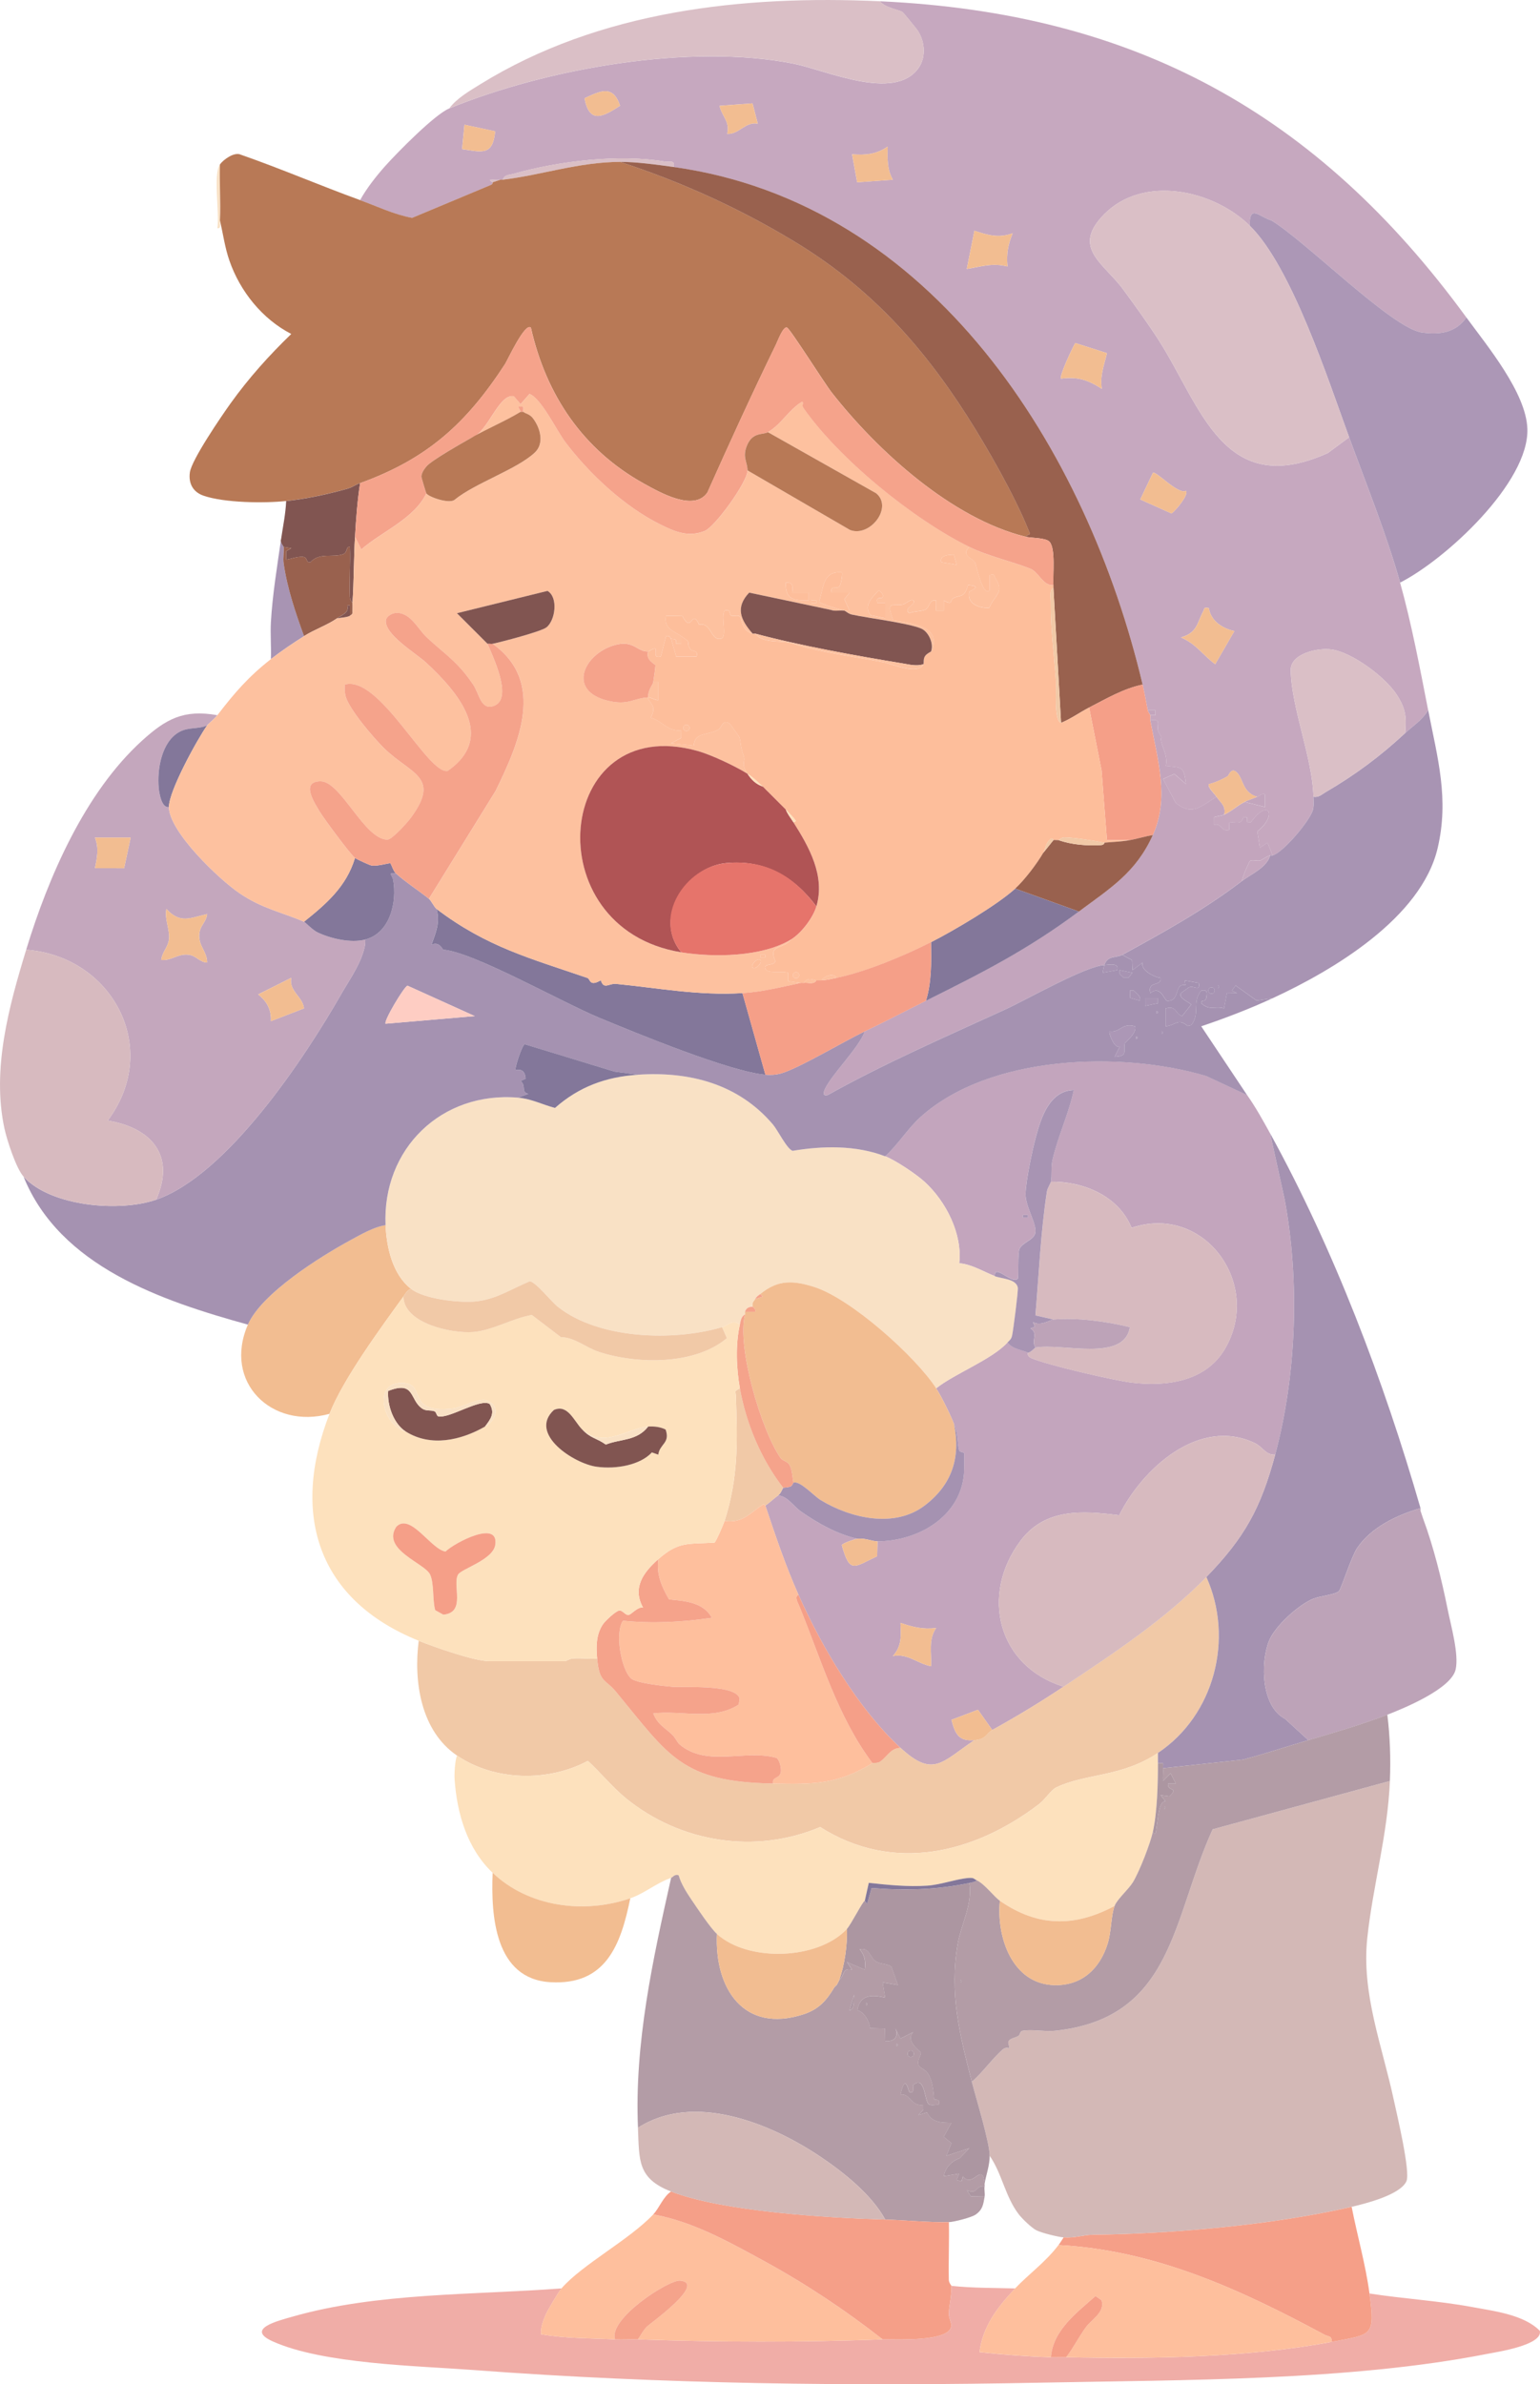 <?xml version="1.0" encoding="UTF-8"?>
<svg id="_レイヤー_2" data-name="レイヤー 2" xmlns="http://www.w3.org/2000/svg" viewBox="0 0 813.31 1258.82">
  <defs>
    <style>
      .cls-1 {
        fill: #c4a7bd;
      }

      .cls-2 {
        fill: #ac96a1;
      }

      .cls-3 {
        fill: #f2bd91;
      }

      .cls-4 {
        fill: #c6a8bf;
      }

      .cls-5 {
        fill: #c3a5bd;
      }

      .cls-6 {
        fill: #dabfc6;
      }

      .cls-7 {
        fill: #f59f88;
      }

      .cls-8 {
        fill: #fdbe9b;
      }

      .cls-9 {
        fill: #fecdc3;
      }

      .cls-10 {
        fill: #a894b3;
      }

      .cls-11 {
        fill: #f5a38b;
      }

      .cls-12 {
        fill: #a592b1;
      }

      .cls-13 {
        fill: #febf9d;
      }

      .cls-14 {
        fill: #ac97b6;
      }

      .cls-15 {
        fill: #f1c9a7;
      }

      .cls-16 {
        fill: #99614e;
      }

      .cls-17 {
        fill: #d3b8b6;
      }

      .cls-18 {
        fill: #83779a;
      }

      .cls-19 {
        fill: #b87956;
      }

      .cls-20 {
        fill: #e6746b;
      }

      .cls-21 {
        fill: #f9e1c5;
      }

      .cls-22 {
        fill: #fde1bd;
      }

      .cls-23 {
        fill: #b39ca6;
      }

      .cls-24 {
        fill: #b05455;
      }

      .cls-25 {
        fill: #fdc19f;
      }

      .cls-26 {
        fill: #bda3b8;
      }

      .cls-27 {
        fill: #815551;
      }

      .cls-28 {
        fill: #f0ada7;
      }

      .cls-29 {
        fill: #d7babf;
      }
    </style>
  </defs>
  <g id="_レイヤー_1-2" data-name="レイヤー 1">
    <g>
      <path class="cls-28" d="M536.14,1208.21c-9.17,9.73-17.12,19.89-18.84,33.65,12.6,1.36,25.04,2.31,37.69,2.7,2.69.08,5.39-.06,8.08,0,44.69.96,96.19.24,140-8.08,21.63-4.11,23.25-2.68,20.19-25.58,17.94,2.79,36.24,3.82,54.13,7.12,11.65,2.15,27.48,4.05,35.84,12.59,1.61,7.56-22.56,11.14-27.79,12.17-72.83,14.3-160.58,13.71-235.21,15.18-99.99,1.97-200.42.85-300.16-6.66-29.66-2.23-79.4-3.14-106.04-15.12-14.58-6.56,2.45-10.77,10.55-13.09,44.45-12.72,96-11.39,141.95-14.88-1.53,1.76-7.3,11.46-8.33,13.88-1.41,3.32-2.76,6.62-2.45,10.34,13.01,2.26,25.98,2.05,39.05,2.7,4.01.2,8.1-.14,12.12,0,43.18,1.51,86.06,1.6,129.24,0,6.36-.24,35.93,1.65,36.25-7.3.07-1.88-1.47-4.19-1.31-6.77.3-4.8,1.48-8.65,1.41-14.19,11.31,1.18,22.26,1.04,33.65,1.35Z"/>
      <path class="cls-21" d="M116.13,116.44c-.07,1.5.93,4.39-1.33,4.03,1.25-7.45-2.32-28.52,1.33-33.65-.35,9.82.48,19.81,0,29.62Z"/>
      <path class="cls-12" d="M751.54,801.65l-1.35-4.04,1.35,4.04Z"/>
      <path class="cls-5" d="M658.65,578.19c4.5,6.38,8.36,13.37,12.12,20.19l7.65,34.75c8.05,43.05,6.39,92.62-4.96,134.87-4.99.33-6.57-4.09-10.75-6.08-29.42-14.01-59.38,13.46-71.65,38.09-19.45-2.44-39.16-3.8-52.12,13.5-21.44,28.6-11.99,66.32,22.78,76.99-12.46,8.29-24.59,15.65-37.69,22.89l-7.54-10.69-14.01,5.31c1.95,7.4,3.77,11.44,12.12,10.76-17.18,11.44-21.59,20.12-39.04,4.04-22.26-20.52-41.59-53.25-53.85-80.77-6.78-15.23-12.24-31.29-17.5-47.12,2.38-1.68,4.4-3.65,6.73-5.38,5.14.51,8.02,5.71,12.24,8.63,9.06,6.28,18.65,11.63,29.49,14.25-1.09.12-7.92,2.39-8.09,3.4,4.26,15.39,6.51,11.5,18.65,5.83l.21-7.89c21.08-.04,43.79-12.78,45.66-35.8.14-1.7.18-8.69.14-10.55-.02-.82-2.43-.59-2.7-1.68-1.23-4.88-.27-7.57-2.71-13.9-1.88-4.86-6.61-14.52-9.42-18.85,10.03-7.92,29.33-15.12,37.69-24.23,2.58,3.6,7.84,3.98,10.77,5.38.16.07-.86,1.73,1.83,2.92,8.02,3.56,43.66,11.79,53,12.92,18.44,2.23,38.97-.59,49.09-17.59,20.24-34.02-10.6-77.09-49.18-64.12-6.79-16.83-25.4-24.56-42.63-24.33.58-3.26,0-7.94.8-11.38,2.88-12.56,8.71-24.64,11.31-37.08-12.81.4-17.25,14.43-20.08,25-1.91,7.14-5.19,22.76-5.39,29.73s6.39,16.42,5.06,21.02c-1.03,3.55-6.64,4.68-8.25,8.09-1.08,2.29-.38,15.19-.95,15.77-3.17,3.14-12.35-8.21-12.11-1.35-6.13-2.4-12.2-6.24-18.78-6.79,1.76-15.4-6.95-32.61-18.28-42.98-4.41-4.03-15.43-11.42-20.83-13.5,6.79-6.16,12.08-14.84,18.83-20.88,36.55-32.71,105.71-34.86,150.76-21.5l21.57,10.07ZM542.87,641.47h-2.68v1.32h2.68v-1.32ZM494.41,859.55c-7.14.84-12.28-.51-18.84-2.7.26,6.74.79,12.25-4.05,17.48,7.72-1.55,13.12,4.05,20.18,5.39.36-6.85-1.55-14.21,2.7-20.17Z"/>
      <path class="cls-17" d="M713.84,1165.13c-41.34,9.56-94.25,14.26-136.7,14.75-5.05.06-9.53,1.85-15.43,1.4-2.91-.22-11.64-2.36-14.4-3.77-2.5-1.27-7.43-6.04-9.19-8.31-7.23-9.32-8.89-21.56-15.45-31-.03-7.07-7.18-30.33-9.42-39.04,5.84-5.16,10.36-11.73,16.15-16.98,1.75-1.59,3.31-.74,3.44-.86.61-.58-.85-2.55-.15-3.69.9-1.49,3.64-1.75,5.17-2.74.87-.57.85-2.4,1.91-2.63,4.58-1.02,11.97.5,17.22-.04,62.86-6.58,62.05-59.48,83.43-106.38l93.62-25.52c-1.18,28.48-9.03,55.45-11.95,82.96-3.11,29.36,7.88,56.85,13.98,85.3,1.63,7.6,8.95,38.15,6.69,43.07-3.28,7.15-21.45,11.76-28.91,13.48Z"/>
      <path class="cls-15" d="M611.53,925.5c-19.35,12.92-38.07,10.69-53.78,18.24-2.53,1.22-6.06,6.51-8.85,8.65-34.23,26.19-77.16,36.76-115.74,12.23-34.21,14.48-73.57,8.25-102.28-14.93-7.47-6.03-13.38-13.55-20.42-20-21.04,11.25-49.28,10.68-69.14-2.84-19.19-13.07-22.93-39.24-20.19-60.58,7.81,3.16,29.42,10.77,37.02,10.77h40.39c.45,0,2.25-1.26,3.98-1.4,4.24-.32,8.6.3,12.84.05,1.2,12.99,4.13,10.47,10.01,17.59,28.11,34.09,34.62,47.45,82.88,48.37,21.75.41,33.95.52,52.5-10.77.48-.29,2.57.16,3.94-.72,3.55-2.3,5.63-7.33,10.87-7.36,17.45,16.08,21.86,7.4,39.04-4.04,6.45-.53,6.15-3.58,9.42-5.38,13.1-7.23,25.23-14.6,37.69-22.89,25.88-17.21,53.81-35.67,75.39-57.89,14.64,32.51,4.28,72.95-25.58,92.89Z"/>
      <path class="cls-22" d="M611.53,930.89c0,10.97-.35,25.7-2.69,36.35-1.3,5.93-6.92,20.6-10.5,26.52-2.3,3.81-8.34,8.97-9.69,12.52-21.33,11.35-40.59,11.08-60.58-2.69-3.22-2.22-7.78-8.63-12.12-10.77-1.83-.9-1.43-1.52-4.47-1.3-6.22.44-14.56,3.57-21.73,4.05-10.32.7-20.71-.37-30.93-1.48l-2.11,9.5c-1.03.14-7.2,12.4-9.42,14.81-15.09,16.35-52.06,17.72-68.66,2.69-3.44-3.11-10.52-13.76-13.49-18.14-2.54-3.74-5.51-8.44-6.72-12.81-2.09-.88-3.16,1.05-4.02,1.34-7.61,2.6-14.02,8.19-21.54,10.77-24.41,8.37-53.65,4.67-72.69-13.46-13.41-12.76-18.84-31.24-20.09-49.35-.2-2.88.19-9.76,1.25-12.57,19.86,13.53,48.11,14.1,69.14,2.84,7.04,6.46,12.94,13.97,20.42,20,28.7,23.18,68.07,29.41,102.28,14.93,38.58,24.53,81.51,13.96,115.74-12.23,2.79-2.14,6.32-7.43,8.85-8.65,15.71-7.55,34.43-5.33,53.78-18.24,0,1.79,0,3.59,0,5.38Z"/>
      <path class="cls-23" d="M354.41,991.47c.86-.29,1.93-2.22,4.02-1.34,1.21,4.37,4.18,9.07,6.72,12.81,2.97,4.38,10.05,15.03,13.49,18.14-1.34,28.62,14.05,52.74,45.76,42.39,7.94-2.59,12.05-7.2,16.17-14.12.47-.39,1.04-.81,1.35-1.35.35-.62,1.16-2.17,1.35-2.69,2.99-2.59,1.5-6.54,6.72-5.4l-2.67-4.02,9.4,4.03c.49-4.38.16-7.38-2.69-10.75,5.34-1.2,5.23,4.49,8.89,6.58,2.39,1.36,6.7,1.11,7.95,2.82l3.35,9.43-8.06-1.34,1.33,8.07c-6.82-1.75-13.41-1.75-14.68,6.62,3.63.87,6.33,5.78,6.71,9.48l7.86.18.13,6.61c4.86.38,7.3-2.23,5.38-6.72l2.7,5.38,6.69-3.39c-4.46,4.89,4.11,10.24,4.1,10.89,0,1.73-2.08,3.9-1.27,6.41.5,1.55,3.54,2.36,4.97,4.57,3.27,5.08,2.95,13.03,3.36,13.61s3.53-.66,2.33,2.9c-1.6-.16-3.84.52-5.15-.24-2.41-1.4-1.92-15.49-8.18-10.35-.69.57,1.11,5.06-2.13,3.87-.5-.18-2.09-10.81-4.72,1.33,5.3-.8,5.57,6.5,12.11,5.41l-.05,2.65-2.64,2.72,4.59-1.39c2.48,5.29,7.5,5.52,12.9,5.45l-4.09,7.43,4.08,3.35-2.67,6.7,12.1-4.03-5.05,5.32c-4.14,1.33-7.75,5-8.39,9.48l8.07-1.33-1.37,3.33,2.71.68.67-2.68c5.18,6.98,10.29-8.29,11.45,4.04-.07.44.08.91,0,1.35-5.25-.67-3.3,4.57-9.4,2.01l2.16,3.26,7.24.12c-.72,3.99-.93,6.78-4.69,9.45-2.25,1.6-11.58,3.94-14.16,4.01-9.42.28-23.42-1.05-33.65-1.35-7.2-13.18-22.1-25.08-34.58-33.41-26.42-17.63-66.65-33.93-96-15.06-1.92-44.51,7.84-88.84,17.5-131.93ZM451.33,1052.06l-2.67,9.41c3.36-.96,1.61-6.89,2.67-9.41ZM473.55,1078.97v1.35c.87-.45.87-.9,0-1.35ZM482.64,1084.33c0-.92-.74-1.66-1.66-1.66s-1.66.74-1.66,1.66.74,1.66,1.66,1.66,1.66-.74,1.66-1.66Z"/>
      <path class="cls-12" d="M750.19,796.27c-12.44,3.65-26.01,10.03-33.46,21.06-2.97,4.39-8.39,21.47-9.6,22.71-1.88,1.93-9.87,2.54-13.49,4.01-7.83,3.18-20.32,14.45-23.45,22.32-4.7,11.81-3.93,34.78,8.44,41.1l12.32,11.29c-11.52,3.39-22.92,7.23-34.55,10.27l-42.18,4.54c-.09-.88.12-1.81,0-2.69h-2.69c0-1.8,0-3.59,0-5.39,29.86-19.93,40.22-60.38,25.58-92.89,20.22-20.82,28.76-36.37,36.35-64.62,11.35-42.25,13.01-91.82,4.96-134.87l-7.65-34.75c33.64,61.07,60.14,130.99,79.43,197.89Z"/>
      <path class="cls-26" d="M750.19,796.27v1.35l1.35,4.04c5.59,15.1,9.8,32.11,13.04,48.21,1.72,8.54,6.01,23.62,4.17,31.61-2.32,10.1-26.97,20.33-36.06,23.84-13.52,5.22-27.83,9.38-41.73,13.46l-12.32-11.29c-12.37-6.32-13.13-29.29-8.44-41.1,3.13-7.87,15.62-19.14,23.45-22.32,3.62-1.47,11.6-2.08,13.49-4.01,1.21-1.24,6.64-18.32,9.6-22.71,7.45-11.04,21.02-17.41,33.46-21.06Z"/>
      <path class="cls-13" d="M466.14,1235.13c-43.17,1.6-86.06,1.51-129.24,0,1.55-2.24,2.75-4.78,4.73-6.72s31.84-23.12,17.47-24.31c-5.86-.49-37.89,19.99-34.31,31.03-13.07-.65-26.03-.43-39.05-2.7-.31-3.72,1.04-7.02,2.45-10.34,1.03-2.42,6.8-12.13,8.33-13.88,11.07-12.7,35.61-25.5,48.46-39.04,20.77,3.69,39.98,14.49,58.31,24.48,22.15,12.07,43.01,25.97,62.84,41.49Z"/>
      <path class="cls-7" d="M467.49,1171.86c10.23.29,24.24,1.63,33.65,1.35.2,10.11-.25,20.28-.05,30.4.03,1.74,1.4,3.08,1.4,3.26.07,5.55-1.1,9.4-1.41,14.19-.16,2.59,1.37,4.89,1.31,6.77-.31,8.95-29.89,7.07-36.25,7.3-19.83-15.52-40.69-29.42-62.84-41.49-18.33-9.99-37.54-20.79-58.31-24.48,3.15-3.31,5.25-9.38,9.42-12.12,27.52,10.68,82.95,13.94,113.08,14.81Z"/>
      <path class="cls-7" d="M713.84,1165.13c2.94,15.14,7.38,30.48,9.42,45.77,3.05,22.9,1.44,21.47-20.19,25.58.72-3.27-1.66-2.78-3.54-3.79-44.25-23.77-89.24-44.64-140.5-47.36.97-1.29,1.77-2.72,2.69-4.04,5.9.45,10.37-1.34,15.43-1.4,42.44-.49,95.36-5.2,136.7-14.75Z"/>
      <path class="cls-3" d="M203.63,646.84c.51,11.68,3.61,26.03,13.46,33.65-2.12.74-2.86,2.41-4.04,4.04-11.9,16.42-31.97,43.71-39.04,61.93-30.55,8.4-56.31-16.72-43.08-47.12,7.21-16.56,38.4-36.04,54.29-44.66,5.59-3.03,12.08-6.83,18.41-7.85Z"/>
      <path class="cls-17" d="M336.91,1123.4c29.35-18.87,69.58-2.57,96,15.06,12.48,8.33,27.38,20.22,34.58,33.41-30.13-.86-85.56-4.13-113.08-14.81-17.9-6.95-16.76-16.58-17.5-33.65Z"/>
      <path class="cls-3" d="M332.87,1002.24c-4.99,24.47-12.78,46.03-42.2,44.3-29.32-1.73-31.44-35.02-30.49-57.76,19.05,18.13,48.28,21.84,72.69,13.46Z"/>
      <path class="cls-21" d="M336.91,567.42c27.44-1.83,53.15,4.88,71.32,26.28,2.57,3.02,7.43,13.04,10.41,13.91,15.9-2.69,33.52-3.03,48.85,2.89,5.39,2.08,16.42,9.47,20.83,13.5,11.33,10.36,20.04,27.57,18.28,42.98,6.58.55,12.64,4.39,18.78,6.79,3.57,1.4,11.34,1.34,12.19,6.08.28,1.56-2.42,22.64-3.04,25.32-.46,1.99-1.28,2.36-2.41,3.6-8.36,9.11-27.66,16.31-37.69,24.23-11-16.95-45.04-47.31-64.32-53.48-11.08-3.54-19.17-4.01-28.57,3.67-1.2.98-1.76,1.11-2.69,2.69s-1.55,1.3-1.35,4.04c-2.06.03-3.41.68-4.04,2.69-.13.4.11.92,0,1.35-2.13,1.27-2.21,3.27-2.69,5.38-3.78-3.08-6.34.44-9.42,1.35-25.7,7.57-65.01,6.43-86.8-10.8-3.33-2.63-11.81-13.34-14.8-13.41-9.98,4.17-18.45,9.97-29.67,10.71-8.64.57-26.13-1.41-32.97-6.7-9.85-7.62-12.95-21.97-13.46-33.65-1.75-40.3,29.53-70.77,70-67.31,7.07.6,12.81,3.68,19.47,5.43,12.71-11.21,26.91-16.42,43.81-17.54Z"/>
      <path class="cls-29" d="M673.46,768c-7.59,28.25-16.13,43.8-36.35,64.62-21.58,22.21-49.5,40.68-75.39,57.89-34.77-10.67-44.22-48.4-22.78-76.99,12.97-17.3,32.67-15.94,52.12-13.5,12.27-24.63,42.22-52.09,71.65-38.09,4.18,1.99,5.76,6.41,10.75,6.08Z"/>
      <path class="cls-3" d="M494.41,733c2.81,4.33,7.55,13.99,9.42,18.85,3.61,17.68-1.05,32.06-15.51,43.05-15.93,12.1-38.96,6.78-54.92-2.9-3.51-2.13-11-10.46-14.37-9.18-.5-2.79-.69-7.03-2.08-9.4-1.18-2.01-3.63-2.09-4.72-3.67-10.25-14.72-23.24-58.78-18.78-75.79.11-.43-.13-.95,0-1.35h5.38c.58-1.57-1.33-2.54-1.34-2.69-.2-2.74.39-2.42,1.35-4.04l4.04-1.36-1.34-1.33c9.4-7.68,17.49-7.21,28.57-3.67,19.27,6.16,53.32,36.53,64.32,53.48Z"/>
      <path class="cls-29" d="M554.99,623.96c17.23-.23,35.84,7.49,42.63,24.33,38.58-12.98,69.42,30.1,49.18,64.12-10.12,17.01-30.65,19.82-49.09,17.59-9.35-1.13-44.98-9.36-53-12.92-2.7-1.2-1.68-2.85-1.83-2.92,1.43.03,3.65-2.63,4.04-2.69,14.56-2.46,46.74,7.87,49.81-10.76-12.65-3.09-27.39-5.09-40.38-4.05l-9.5-2.17c1.84-21.67,2.77-43.8,6.05-65.27.34-2.21,1.92-4.21,2.11-5.25Z"/>
      <path class="cls-10" d="M525.38,673.77c-.24-6.86,8.94,4.49,12.11,1.35.57-.58-.13-13.49.95-15.77,1.61-3.41,7.22-4.54,8.25-8.09,1.33-4.6-5.25-14.06-5.06-21.02s3.47-22.59,5.39-29.73c2.83-10.57,7.27-24.6,20.08-25-2.6,12.44-8.43,24.52-11.31,37.08-.79,3.44-.21,8.12-.8,11.38-.19,1.04-1.77,3.05-2.11,5.25-3.28,21.47-4.22,43.59-6.05,65.27l9.5,2.17c-1.63.13-6.6,3.73-10.78,1.36l1.03,2.47-2.37.87c4.45,2.61.09,6.48,2.69,10.11-.39.07-2.61,2.73-4.04,2.69-2.93-1.4-8.19-1.79-10.77-5.38,1.14-1.24,1.95-1.61,2.41-3.6.62-2.68,3.32-23.76,3.04-25.32-.85-4.74-8.62-4.69-12.19-6.08Z"/>
      <path class="cls-12" d="M503.84,751.84c2.45,6.33,1.48,9.02,2.71,13.9.27,1.09,2.68.86,2.7,1.68.04,1.86,0,8.85-.14,10.55-1.87,23.02-24.58,35.76-45.66,35.8-3.05,0-6.4-1.84-10.77-1.35-10.85-2.62-20.44-7.98-29.49-14.25-4.22-2.92-7.1-8.13-12.24-8.63,1.59-1.19,2.35-3.79,2.69-4.04.16-.11,2.46-.1,3.91-.73.91-.4,1.27-1.88,1.48-1.96,3.37-1.28,10.86,7.05,14.37,9.18,15.96,9.68,38.99,15,54.92,2.9,14.46-10.99,19.12-25.37,15.51-43.05Z"/>
      <path class="cls-15" d="M413.64,785.5c-.35.25-1.1,2.85-2.69,4.04-2.33,1.74-4.35,3.71-6.73,5.38-.06.04-.7-.94-1.32-.55-6.66,4.25-10.55,10.04-20.22,8.62,7.38-23.28,6.8-42.03,5.95-66.02-.09-2.68-1.15-2.27,2.13-3.98,3.3,18.65,11.32,37.64,22.89,52.5Z"/>
      <path class="cls-3" d="M494.41,859.55c-4.25,5.96-2.34,13.33-2.7,20.17-7.06-1.34-12.47-6.94-20.18-5.39,4.84-5.23,4.3-10.74,4.05-17.48,6.56,2.19,11.7,3.54,18.84,2.7Z"/>
      <path class="cls-3" d="M524.03,913.39c-3.27,1.81-2.97,4.86-9.42,5.38-8.35.68-10.17-3.36-12.12-10.76l14.01-5.31,7.54,10.69Z"/>
      <path class="cls-3" d="M463.45,813.77l-.21,7.89c-12.14,5.66-14.4,9.55-18.65-5.83.16-1.01,7-3.28,8.09-3.4,4.37-.49,7.71,1.35,10.77,1.35Z"/>
      <rect class="cls-10" x="540.19" y="641.47" width="2.68" height="1.32"/>
      <path class="cls-2" d="M511.91,994.16c1.83,11.04-4.28,21.93-6.02,31.65-4.71,26.4.98,48.6,7.36,73.36,2.24,8.71,9.4,31.97,9.42,39.04.02,5.12-1.93,10.11-2.69,14.81-1.16-12.33-6.27,2.94-11.45-4.04l-.67,2.68-2.71-.68,1.37-3.33-8.07,1.33c.64-4.48,4.26-8.15,8.39-9.48l5.05-5.32-12.1,4.03,2.67-6.7-4.08-3.35,4.09-7.43c-5.4.07-10.42-.16-12.9-5.45l-4.59,1.39,2.64-2.72.05-2.65c-6.54,1.1-6.82-6.2-12.11-5.41,2.63-12.14,4.22-1.51,4.72-1.33,3.24,1.19,1.44-3.3,2.13-3.87,6.26-5.14,5.77,8.95,8.18,10.35,1.31.76,3.55.08,5.15.24,1.2-3.56-1.92-2.33-2.33-2.9s-.09-8.53-3.36-13.61c-1.42-2.2-4.46-3.02-4.97-4.57-.82-2.52,1.26-4.68,1.27-6.41,0-.65-8.56-6-4.1-10.89l-6.69,3.39-2.7-5.38c1.91,4.49-.52,7.09-5.38,6.72l-.13-6.61-7.86-.18c-.38-3.7-3.07-8.6-6.71-9.48,1.27-8.37,7.86-8.37,14.68-6.62l-1.33-8.07,8.06,1.34-3.35-9.43c-1.25-1.7-5.56-1.45-7.95-2.82-3.66-2.08-3.55-7.77-8.89-6.58,2.85,3.37,3.17,6.37,2.69,10.75l-9.4-4.03,2.67,4.02c-5.22-1.14-3.73,2.81-6.72,5.4,2.89-8.12,4.29-18.32,4.04-26.92,2.22-2.41,8.39-14.67,9.42-14.81.09-.01.68,1.24,1.32,1.36l2.27-8.15c17.41,1.47,34.45.99,51.61-2.64ZM457.39,1057.43v1.35c.87-.45.87-.9,0-1.35Z"/>
      <path class="cls-23" d="M734.04,940.31l-93.62,25.52c-21.38,46.9-20.57,99.8-83.43,106.38-5.24.55-12.64-.98-17.22.04-1.07.24-1.04,2.07-1.91,2.63-1.52.99-4.27,1.25-5.17,2.74-.69,1.14.76,3.12.15,3.69-.13.12-1.69-.73-3.44.86-5.78,5.25-10.31,11.82-16.15,16.98-6.38-24.76-12.07-46.95-7.36-73.36,1.74-9.72,7.84-20.61,6.02-31.65,1.42-.3,2.8-.54,4.04-1.35,4.34,2.14,8.9,8.55,12.12,10.77-1.92,19.08,6.48,44.11,28.95,44.53,14.49.27,23.87-8.82,27.97-21.94,2.01-6.46,1.72-14.79,3.66-19.9,1.35-3.55,7.39-8.72,9.69-12.52,3.58-5.92,9.2-20.59,10.5-26.52,1.83,2.92,1.69-1.35,1.98-2.72.81-3.89,1.05-13.84,4.74-13.45l-2.67-3.32,4.69.65c5.44-5.01-1.55-2.43-.67-6.72h4.04s-2.72-5.38-2.72-5.38l-4,4.02c-.19-2.21.21-4.52-.01-6.72l42.18-4.54c11.64-3.04,23.03-6.89,34.55-10.27,13.9-4.09,28.21-8.24,41.73-13.46,1.44,11.56,1.83,23.32,1.35,35ZM614.9,953.77v1.35c.87-.45.87-.9,0-1.35ZM507.2,1045.32v1.35c.87-.45.87-.9,0-1.35Z"/>
      <g>
        <path class="cls-13" d="M404.22,794.92c5.26,15.83,10.72,31.88,17.5,47.12-2.34.84-.27,4.29.32,5.73,11.61,28.27,20.18,58.43,38.72,83.12-18.56,11.29-30.75,11.18-52.5,10.77-.69-3.69,3.6-2.44,4.13-6.06.28-1.94-.56-6.39-2.34-7.51-16.71-4.63-36.62,5.1-51.14-7.09-1.15-.97-2.19-3.45-3.75-4.99-3.9-3.84-7.7-5.26-10.17-11.38,14.81-1.81,31.7,4.06,45.16-4.67l.47-3.18c-1.96-7.63-29.34-5.72-35.59-6.22-4.53-.36-19.11-1.91-21.82-4.44-5.06-4.72-8.66-23.9-4.2-30.44,15.67,1.63,31.34.75,46.94-1.54-4.49-8.25-14.17-8.87-22.6-9.7-3.94-6.73-6.78-13.21-5.67-21.25,10.67-9.43,15.53-7.88,29.64-8.73.82-.49,4.82-9.77,5.36-11.47,9.67,1.42,13.56-4.38,20.22-8.62.62-.4,1.26.59,1.32.55Z"/>
        <path class="cls-7" d="M475.57,922.81c-5.24.03-7.32,5.06-10.87,7.36-1.37.88-3.46.43-3.94.72-18.54-24.69-27.11-54.85-38.72-83.12-.59-1.44-2.66-4.89-.32-5.73,12.26,27.52,31.59,60.25,53.85,80.77Z"/>
        <path class="cls-11" d="M347.68,823.19c-1.11,8.04,1.73,14.51,5.67,21.25,8.43.83,18.11,1.45,22.6,9.7-15.6,2.29-31.27,3.17-46.94,1.54-4.46,6.54-.86,25.72,4.2,30.44,2.71,2.53,17.29,4.08,21.82,4.44,6.26.5,33.64-1.41,35.59,6.22l-.47,3.18c-13.45,8.73-30.34,2.86-45.16,4.67,2.47,6.12,6.28,7.54,10.17,11.38,1.56,1.54,2.59,4.02,3.75,4.99,14.52,12.2,34.44,2.46,51.14,7.09,1.78,1.13,2.62,5.57,2.34,7.51-.53,3.61-4.83,2.37-4.13,6.06-48.26-.92-54.77-14.28-82.88-48.37-5.87-7.12-8.8-4.6-10.01-17.59-.58-6.29-.57-12.54,2.92-17.95,1.27-1.96,6.93-7.21,8.76-7.44s3.14,2.56,4.92,2.32c1.57-.21,4.69-4.42,7.63-3.88-5.79-10.47.17-18.57,8.08-25.56Z"/>
      </g>
      <path class="cls-11" d="M393.45,693.96c-4.46,17,8.53,61.07,18.78,75.79,1.1,1.58,3.55,1.66,4.72,3.67,1.39,2.37,1.58,6.61,2.08,9.4-.21.08-.57,1.56-1.48,1.96-1.44.63-3.74.62-3.91.73-11.57-14.86-19.58-33.85-22.89-52.5-1.85-10.44-2.41-23.12,0-33.65.48-2.11.56-4.12,2.69-5.38Z"/>
      <path class="cls-3" d="M443.26,1045.32c-.19.52-1,2.07-1.35,2.69-.46.41-1.03.82-1.35,1.35-4.12,6.92-8.22,11.53-16.17,14.12-31.71,10.34-47.09-13.77-45.76-42.39,16.6,15.03,53.57,13.66,68.66-2.69.25,8.6-1.15,18.8-4.04,26.92Z"/>
      <path class="cls-3" d="M588.65,1006.28c-1.95,5.11-1.65,13.44-3.66,19.9-4.09,13.12-13.47,22.21-27.97,21.94-22.47-.41-30.87-25.44-28.95-44.53,19.99,13.77,39.25,14.04,60.58,2.69Z"/>
      <path class="cls-2" d="M611.53,930.89h2.69c.12.89-.09,1.81,0,2.69.22,2.2-.17,4.51.01,6.72l4-4.02,2.72,5.37h-4.04c-.88,4.3,6.11,1.72.67,6.73l-4.69-.65,2.67,3.32c-3.69-.39-3.93,9.56-4.74,13.45-.29,1.37-.15,5.64-1.98,2.72,2.34-10.64,2.69-25.38,2.69-36.35Z"/>
      <path class="cls-18" d="M515.95,992.81c-1.24.8-2.62,1.05-4.04,1.35-17.16,3.62-34.2,4.1-51.61,2.64l-2.27,8.15c-.64-.13-1.22-1.38-1.32-1.36l2.11-9.5c10.22,1.11,20.6,2.18,30.93,1.48,7.17-.48,15.51-3.61,21.73-4.05,3.04-.21,2.64.4,4.47,1.3Z"/>
      <path class="cls-13" d="M559.03,1185.32c51.26,2.72,96.25,23.59,140.5,47.36,1.88,1.01,4.26.53,3.54,3.79-43.81,8.32-95.32,9.04-140,8.08,3.83-5.02,6.54-10.48,10.36-15.8,3.06-4.25,10.34-7.97,8.32-14.3l-3.18-2.21c-9.86,8.68-22.51,18.08-23.58,32.3-12.65-.39-25.08-1.34-37.69-2.7,1.72-13.76,9.67-23.91,18.84-33.65,6.94-7.37,16.08-13.87,22.89-22.89Z"/>
      <path class="cls-11" d="M336.91,1235.13c-4.02-.14-8.1.2-12.12,0-3.57-11.04,28.45-31.52,34.31-31.03,14.37,1.19-15.58,22.46-17.47,24.31s-3.17,4.49-4.73,6.72Z"/>
      <path class="cls-7" d="M554.99,1244.55c1.07-14.22,13.72-23.62,23.58-32.3l3.18,2.21c2.02,6.33-5.26,10.05-8.32,14.3-3.82,5.32-6.53,10.78-10.36,15.8-2.69-.06-5.39.08-8.08,0Z"/>
      <path class="cls-2" d="M519.99,1154.36c-.29,1.63.29,3.76,0,5.38l-7.24-.12-2.16-3.26c6.1,2.57,4.14-2.68,9.4-2.01Z"/>
      <path class="cls-2" d="M451.33,1052.06c-1.06,2.52.69,8.45-2.67,9.41l2.67-9.41Z"/>
      <circle class="cls-2" cx="480.98" cy="1084.33" r="1.66"/>
      <path class="cls-2" d="M440.56,1049.35c.32-.53.89-.94,1.35-1.35-.3.54-.87.95-1.35,1.35Z"/>
      <path class="cls-2" d="M473.55,1078.97c.87.45.87.9,0,1.35v-1.35Z"/>
      <path class="cls-2" d="M614.9,953.77c.87.45.87.9,0,1.35v-1.35Z"/>
      <path class="cls-2" d="M507.2,1045.32c.87.45.87.9,0,1.35v-1.35Z"/>
      <path class="cls-11" d="M397.49,689.92c.01.15,1.92,1.12,1.34,2.68h-5.38c.63-2,1.98-2.65,4.04-2.68Z"/>
      <path class="cls-11" d="M401.52,683.19l1.34,1.33-4.04,1.36c.93-1.58,1.49-1.71,2.69-2.69Z"/>
      <path class="cls-26" d="M556.34,696.65c12.99-1.04,27.74.97,40.38,4.05-3.07,18.62-35.25,8.3-49.81,10.76-2.6-3.63,1.76-7.49-2.69-10.11l2.37-.87-1.03-2.47c4.18,2.37,9.15-1.23,10.78-1.36Z"/>
      <path class="cls-23" d="M457.39,1057.43c.87.45.87.9,0,1.35v-1.35Z"/>
      <g>
        <path class="cls-22" d="M213.06,684.53c.19,14.18,25.46,19.63,36.84,18.74,10.04-.78,21-7.34,30.98-9.01l15.33,11.7c7.32.1,13.22,5.56,20.19,7.82,20.21,6.56,50.58,7,67.5-7.3l-2.57-5.8c3.08-.91,5.64-4.43,9.42-1.35-2.41,10.54-1.85,23.21,0,33.65-3.28,1.72-2.22,1.3-2.13,3.98.85,23.99,1.43,42.74-5.95,66.02-.54,1.69-4.54,10.97-5.36,11.47-14.11.85-18.97-.7-29.64,8.73-7.91,6.99-13.86,15.08-8.08,25.56-2.94-.54-6.07,3.67-7.63,3.88-1.78.23-3.11-2.54-4.92-2.32s-7.49,5.48-8.76,7.44c-3.49,5.4-3.5,11.66-2.92,17.95-4.24.25-8.6-.37-12.84-.05-1.73.13-3.53,1.4-3.98,1.4h-40.39c-7.6,0-29.21-7.61-37.02-10.77-53.38-21.56-67.78-66.57-47.12-119.81,7.07-18.21,27.14-45.51,39.04-61.93ZM214.4,755.88c13.13,8.2,29.06,4.58,41.73-2.69,6.18-3.55,8.31-10.89.93-13.84-3.88-1.55-12.78,3.68-17.87,4.3s-12.85.89-16.3-2.99c-3.7-4.15-2.12-11.12-11.87-10.48-14.26.93-8.31,22.97,3.38,25.7ZM307.29,754.54c-4.17-4.33-7.49-13.37-14.76-10.11-13.64,12.62,10.65,28.31,22.52,29.96,10.63,1.47,23.21-1.01,29.23-7.56l3.38,1.19c.73-5.76,6.44-6.02,3.87-13.29-2.92-1.39-6.03-1.74-9.23-1.54-10.19.63-23.83,12.19-35,1.35ZM209.35,806.02c-8.13,12.16,15.11,19.34,17.81,25.28,2.2,4.82,1.2,13.58,2.7,18.83l4.29,2.38c12.24-1.12,4.48-15.73,7.84-21.26,1.78-2.93,18.33-7.71,19.56-15.52,2.16-13.67-21.5-1.2-26.25,3.45-7.66-1.09-18.47-20.61-25.94-13.15Z"/>
        <path class="cls-15" d="M381.33,700.69l2.57,5.8c-16.92,14.29-47.29,13.85-67.5,7.3-6.97-2.26-12.87-7.72-20.19-7.82l-15.33-11.7c-9.98,1.67-20.94,8.23-30.98,9.01-11.38.89-36.65-4.56-36.84-18.74,1.18-1.63,1.92-3.29,4.04-4.04,6.84,5.29,24.33,7.27,32.97,6.7,11.22-.74,19.69-6.55,29.67-10.71,2.99.06,11.47,10.77,14.8,13.41,21.79,17.23,61.1,18.37,86.8,10.8Z"/>
        <path class="cls-7" d="M209.35,806.02c7.47-7.46,18.28,12.06,25.94,13.15,4.76-4.64,28.42-17.12,26.25-3.45-1.24,7.82-17.78,12.6-19.56,15.52-3.36,5.53,4.41,20.14-7.84,21.26l-4.29-2.38c-1.5-5.25-.5-14.01-2.7-18.83-2.7-5.93-25.94-13.11-17.81-25.28Z"/>
        <path class="cls-27" d="M307.29,754.54c5.03,5.21,7.35,4.4,12.67,8.15,7.72-3.09,16.42-1.8,22.33-9.5,3.2-.2,6.32.14,9.23,1.54,2.57,7.27-3.14,7.53-3.87,13.29l-3.38-1.19c-6.02,6.55-18.6,9.03-29.23,7.56-11.87-1.64-36.15-17.34-22.52-29.96,7.27-3.26,10.59,5.78,14.76,10.11Z"/>
        <path class="cls-27" d="M214.4,755.88c-6.56-4.1-9.93-13.94-9.4-21.49,14.44-5.7,11.09,4.88,18.15,9.41,2.02,1.29,4.19.55,6.35,1.34.99.37,1.03,2.44,1.99,2.65,5.88,1.28,22.18-9.68,27.14-6.53,2.91,4.87.47,7.99-2.49,11.92-12.67,7.27-28.6,10.89-41.73,2.69Z"/>
        <path class="cls-21" d="M342.29,753.19c-5.91,7.69-14.62,6.41-22.33,9.5-5.32-3.75-7.64-2.94-12.67-8.15,11.17,10.85,24.81-.71,35-1.35Z"/>
        <path class="cls-21" d="M214.4,755.88c-11.69-2.73-17.64-24.77-3.38-25.7,9.76-.64,8.18,6.33,11.87,10.48,3.45,3.88,11.45,3.59,16.3,2.99,5.09-.62,13.99-5.85,17.87-4.3,7.37,2.94,5.25,10.29-.93,13.84,2.97-3.93,5.41-7.05,2.49-11.92-4.95-3.15-21.26,7.81-27.14,6.53-.96-.21-1-2.28-1.99-2.65-2.16-.8-4.34-.05-6.35-1.34-7.07-4.53-3.71-15.12-18.15-9.41-.53,7.55,2.84,17.39,9.4,21.49Z"/>
      </g>
      <g>
        <path class="cls-4" d="M464.8.67c134.49,6.16,230.88,59.1,309.63,166.93-5.55,8.06-13.91,9.24-23.45,7.95-15.78-2.13-61.03-47.91-79.51-59.16-6.16-1.65-11.67-9.04-11.47,2.74-19.28-18.89-56.07-26.97-76.77-6.09-17.69,17.84-.43,25.68,10.02,39.87,5.96,8.1,13.5,18.55,18.84,26.93,22.3,35,34.16,84.09,89.2,59.34l11.21-8.31c9.16,25.05,19.78,51.28,26.92,76.73,5.97,21.28,10.57,45.62,14.81,67.31-3.22,5.43-8.07,8.36-12.12,12.12.76-8.81.18-13.11-4.54-20.36-6.04-9.28-23.42-22.14-34.14-23.73-7.42-1.1-21.93,2.1-21.77,10.93.38,20.09,11.53,46.29,11.99,66.82.05,2.35.31,4.72-.33,7.04-1.56,5.6-15.52,22.21-21.21,23.92l-2.72-6.72-4,2.68-1.38-8.64c10.76-8.3,6-17.95-3.36-4.82l-1.93-.09-.12-2.51-1.96-.09c-1.16,4.27-3.61,2.38-7.36,2.83l-.06,3.91c-4.44,1.24-3.55-3.64-8.03-2.73l-.02-3.94c.23-.36,4.24-.85,5.36-1.4,4.36-2.13,6.59-4.57,10.77-6.73l10.76,2.69v-6.72c-1.94-.52-2.67.74-4.03,1.34-7.39-1.94-7.44-8.73-10.13-12.08-3.57-4.45-4.79.79-5.65,1.28-2.9,1.65-6.54,3.3-9.8,4.09-1.06,1.41,3.04,5.16,4.04,6.71-7.88,4.5-12.36,10.54-21.51,3.29l-6.75-12.69,5.96-2.7,6.14,5.36c-1.15-9.75-2.16-8.53-10.62-9.57,1.05-5.28-1.49-8.7-2.44-12.83-.74-3.22,1.21-.76-1.3-4.85-1.88-3.06,2.34-7.67-4.48-6.39-.15-.83.16-1.87,0-2.69h2.68s0-2.69,0-2.69h-4.03c-.91-4.5-1.64-9-2.69-13.47-29.31-123.88-110.81-254.18-247.7-273.28.79-4-1.94-2.45-4.46-2.88-24.35-4.11-56.33-.31-80.12,6.47-2.18.62-4.78.38-5.62,3.14-.44.05-.9-.04-1.35,0-1.78.16-3.62-.14-5.4.03.08.72,1.34,1.13,1.36,1.32.08.57-.22,1-.7,1.29l-41.83,17.49c-9.61-1.77-18.41-6.06-27.48-9.35,3.38-6.19,8.72-12.96,13.43-18.21,6.26-6.98,26.04-27.12,33.69-30.25,51.67-21.12,126.93-34.47,181.81-23.63,16.98,3.36,53.07,20.18,65.93,2.43,4.49-6.2,3.36-15.5-1.36-21.25-1.12-1.37-6.56-8.12-7.03-8.44-1.55-1.07-9.56-2.39-11.84-5.66ZM327.48,55.83c-3.8-11.29-10.33-7.86-18.79-3.95,2.64,13.65,9.57,9.92,18.79,3.95ZM397.42,54.58l-17.42,1.29c1.21,5.47,5.67,8.39,4.04,14.8,6.27.4,9.47-6.59,16.16-5.39l-2.77-10.7ZM261.52,69.34l-16.22-3.49-1.27,12.89c10.59,1.54,16.21,3.62,17.48-9.39ZM471.53,94.89c-3.12-5.47-2.9-11.37-2.71-17.49-5.98,4.06-11.68,4.64-18.83,4.05l2.7,14.8,18.83-1.36ZM534.79,123.17c-7.38,2.71-13.15.97-20.18-1.35l-4.04,20.19c7.94-1.28,13.29-3.34,21.53-1.33-.68-6.59.26-11.51,2.69-17.5ZM584.61,186.45l-16.75-5.35c-1.48,2.52-8.63,17.61-7.49,18.8,8.86-1.15,14.31.74,21.53,5.39-1.08-7.06,1.18-12.29,2.71-18.84ZM626.34,259.15c-4.41,2.11-15.96-10.9-17.49-9.44l-6.65,14,16.48,7.38c2.18-1.35,9.33-10.05,7.66-11.95ZM638.44,321.06c-3.04-.55-2.14.14-2.99,1.71-3.29,6.09-3.06,11.34-11.8,13.76,8.16,3.45,11.66,9.41,18.13,14.14l10.13-17.49c-6.21-1.33-12.53-5.33-13.48-12.13Z"/>
        <path class="cls-14" d="M660,119.13c-.2-11.77,5.31-4.39,11.47-2.74,18.48,11.25,63.74,57.03,79.51,59.16,9.54,1.29,17.89.1,23.45-7.95,10.96,15.01,31.54,39.71,32.21,58.76.99,28.39-43.25,69.11-67.21,81.24-7.14-25.45-17.76-51.69-26.92-76.73-10.86-29.69-30.39-90.07-52.5-111.73Z"/>
        <path class="cls-10" d="M672.11,527.03l-8.48,1.22-11.05-7.92-2.01,2.65,2.69,1.34-5.32.08-1.48,7.97c-5.28-1.41-7.4,1.41-12.03-2.67-.21-2.45,2.27.07,2.73-3.26.37-2.64.49-4.09-2.72-3.41-5.11,5.68-.38,12.43-5.38,18.25l-1.81.42c-5.13-4.44-6.37-.26-11.67.14v-9.42c6.06-1.68,4.82,2.82,8.71,4.03l4.78-6.03c.04-.86-7.08-3.37-5.38-6.03.14-.23,4.08-3.07,4.33-3.17,2.66-1.04,5.9,2.56,5.06-2.25l-7.45-1.33.49,2.52c-6.45-1.22-2.44,8.58-9.7,8.26-1.43-.06-3.44-8.58-8.9-4.09-1.68-6.87,6.18-3.19,5.37-8.06-3.33-.3-10.74-4.15-9.43-8.08l-5.36,4.02-.2-5.26-5.2-2.82c22.12-12.1,43.31-23.81,63.27-39.04,4.5-3.44,13.21-7.13,14.81-13.46.38-.14.92.13,1.35,0,5.69-1.71,19.65-18.32,21.21-23.92.64-2.32.38-4.69.33-7.04,2.82.45,4.27-1.18,6.35-2.39,15.74-9.2,28.9-18.99,42.11-31.26,4.05-3.76,8.89-6.69,12.12-12.12,4.95,25.35,11.16,46.81,4.98,72.97-8.67,36.71-54.95,64.31-87.1,79.15ZM643.17,520.3v1.35c.87-.45.87-.9,0-1.35ZM641.49,522.96c0-.92-.74-1.66-1.66-1.66s-1.66.74-1.66,1.66.74,1.66,1.66,1.66,1.66-.74,1.66-1.66Z"/>
        <path class="cls-6" d="M464.8.67c2.28,3.27,10.29,4.58,11.84,5.66.47.32,5.91,7.07,7.03,8.44,4.72,5.75,5.85,15.05,1.36,21.25-12.86,17.74-48.95.92-65.93-2.43-54.88-10.84-130.14,2.5-181.81,23.63,3.8-5.25,10.7-9.23,16.27-12.68C316.57,5.55,392.47-2.64,464.8.67Z"/>
        <path class="cls-6" d="M660,119.13c22.12,21.67,41.64,82.04,52.5,111.73l-11.21,8.31c-55.05,24.75-66.9-24.34-89.2-59.34-5.34-8.38-12.88-18.84-18.84-26.93-10.45-14.18-27.7-22.03-10.02-39.87,20.7-20.88,57.49-12.79,76.77,6.09Z"/>
        <path class="cls-5" d="M607.49,380.29c6.82-1.28,2.6,3.33,4.48,6.39,2.51,4.09.56,1.62,1.3,4.85.95,4.14,3.49,7.55,2.44,12.83,8.45,1.05,9.47-.17,10.62,9.57l-6.14-5.36-5.96,2.7,6.75,12.69c9.15,7.25,13.63,1.21,21.51-3.29,1.91,2.97,5.14,4.7,4.04,9.42-1.12.55-5.13,1.04-5.36,1.4l.02,3.94c4.48-.91,3.59,3.97,8.03,2.73l.06-3.91c3.75-.45,6.2,1.44,7.36-2.83l1.96.09.12,2.51,1.93.09c9.36-13.13,14.12-3.48,3.36,4.82l1.38,8.64,4-2.68,2.72,6.72c-.43.13-.97-.14-1.35,0-2.87,1.09-4.69,2.59-4.99,2.67-1.69.41-4.63-.57-5.6.22-.44.36-4.24,8.93-4.22,10.58-19.96,15.23-41.15,26.94-63.27,39.04-3.3,1.8-7.73.12-9.42,5.38-10.2.67-40.99,18.25-52.53,23.53-31.5,14.42-63.25,28.2-93.56,45.1-1.84.42-2.54-.1-1.97-1.97,2.08-6.95,18.59-22.98,21.52-31.66,10.83-5.17,21.88-10.97,32.31-16.15,30.1-14.98,53.56-26.9,80.77-47.12,16.64-12.37,30.13-20.59,39.04-40.39,8.86-19.69,2.56-39.39-1.35-60.58Z"/>
        <path class="cls-6" d="M693.65,420.68c-.46-20.53-11.61-46.73-11.99-66.82-.17-8.83,14.35-12.03,21.77-10.93,10.72,1.59,28.1,14.45,34.14,23.73,4.72,7.25,5.3,11.55,4.54,20.36-13.21,12.27-26.37,22.06-42.11,31.26-2.08,1.22-3.53,2.84-6.35,2.39Z"/>
        <path class="cls-3" d="M638.44,321.06c.95,6.8,7.27,10.8,13.48,12.13l-10.13,17.49c-6.48-4.73-9.97-10.69-18.13-14.14,8.74-2.42,8.5-7.67,11.8-13.76.85-1.57-.05-2.26,2.99-1.71Z"/>
        <path class="cls-3" d="M584.61,186.45c-1.53,6.55-3.8,11.78-2.71,18.84-7.22-4.65-12.67-6.54-21.53-5.39-1.14-1.19,6.01-16.28,7.49-18.8l16.75,5.35Z"/>
        <path class="cls-3" d="M534.79,123.17c-2.43,5.99-3.37,10.91-2.69,17.5-8.24-2.01-13.59.05-21.53,1.33l4.04-20.19c7.03,2.33,12.8,4.07,20.18,1.35Z"/>
        <path class="cls-3" d="M626.34,259.15c1.67,1.9-5.48,10.6-7.66,11.95l-16.48-7.38,6.65-14c1.53-1.46,13.08,11.54,17.49,9.44Z"/>
        <path class="cls-3" d="M664.03,420.68c-2.15.94-5.28,1.94-6.73,2.69-4.18,2.16-6.41,4.6-10.77,6.73,1.1-4.72-2.13-6.45-4.04-9.42-1-1.55-5.09-5.31-4.04-6.71,3.26-.8,6.9-2.44,9.8-4.09.86-.49,2.08-5.73,5.65-1.28,2.69,3.35,2.74,10.15,10.13,12.08Z"/>
        <path class="cls-3" d="M471.53,94.89l-18.83,1.36-2.7-14.8c7.15.59,12.85.01,18.83-4.05-.19,6.11-.42,12.02,2.71,17.49Z"/>
        <path class="cls-3" d="M397.42,54.58l2.77,10.7c-6.69-1.2-9.88,5.79-16.16,5.39,1.63-6.41-2.83-9.33-4.04-14.8l17.42-1.29Z"/>
        <path class="cls-3" d="M261.52,69.34c-1.27,13.01-6.9,10.93-17.48,9.39l1.27-12.89,16.22,3.49Z"/>
        <path class="cls-6" d="M265.56,94.9c.83-2.75,3.43-2.52,5.62-3.14,23.79-6.79,55.78-10.58,80.12-6.47,2.52.43,5.24-1.12,4.46,2.88-8.62-1.2-19.68-2.74-28.27-2.69-22.16.13-41.12,6.89-61.93,9.42Z"/>
        <path class="cls-3" d="M327.48,55.83c-9.22,5.97-16.15,9.69-18.79-3.95,8.47-3.91,14.99-7.34,18.79,3.95Z"/>
        <path class="cls-5" d="M664.03,420.68c1.36-.6,2.09-1.86,4.03-1.34v6.72s-10.76-2.69-10.76-2.69c1.45-.75,4.59-1.75,6.73-2.69Z"/>
        <path class="cls-5" d="M606.15,374.91h4.03s0,2.69,0,2.69h-2.68c-.08-.41-1.1-1.45-1.35-2.69Z"/>
        <path class="cls-6" d="M264.21,94.9l-4.04,1.35c-.03-.19-1.28-.6-1.36-1.32,1.78-.16,3.63.13,5.4-.03Z"/>
        <path class="cls-14" d="M599.41,541.85c1.35,3.39-5.23,8.52-5.36,9.05-.97,4.18,1.97,6.64-5.4,7.09l2.66-5.36c-2.9,1.08-6.01-7.56-5.36-8.09,5.71.81,6.54-4.75,13.46-2.69Z"/>
        <polygon class="cls-10" points="611.53 527.04 611.53 529.7 604.81 531.06 604.79 527.04 611.53 527.04"/>
        <path class="cls-10" d="M602.1,528.37l-5.24-1.48-.13-3.89h1.99c1.59,1.65,3.88,2.79,3.38,5.37Z"/>
        <polygon class="cls-10" points="598.07 513.58 595.98 516.2 593.43 516.2 591.35 514.22 591.35 512.23 598.07 513.58"/>
        <path class="cls-10" d="M583.26,509.53c2.62-.17,7.94-1.36,6.74,2.69l-7.43,1.32c-.23-.86.42-3.16.69-4.01Z"/>
        <path class="cls-10" d="M610.86,533.76c.87.45.87.9,0,1.35v-1.35Z"/>
        <path class="cls-10" d="M613.55,544.53c.87.45.87.9,0,1.35v-1.35Z"/>
        <path class="cls-14" d="M600.09,547.22c.87.45.87.9,0,1.35v-1.35Z"/>
        <path class="cls-4" d="M670.76,451.64c-1.6,6.34-10.31,10.03-14.81,13.46-.03-1.64,3.78-10.22,4.22-10.58.96-.78,3.9.2,5.6-.22.31-.08,2.13-1.58,4.99-2.67Z"/>
        <circle class="cls-12" cx="639.83" cy="522.96" r="1.66"/>
        <path class="cls-12" d="M643.17,520.3c.87.45.87.9,0,1.35v-1.35Z"/>
        <path class="cls-18" d="M569.8,481.26c-27.21,20.22-50.68,32.14-80.77,47.12,3.05-10.03,2.83-20.59,2.69-30.96,11.92-6.05,34.87-19.58,44.42-28.27l33.65,12.12Z"/>
      </g>
      <g>
        <path class="cls-12" d="M209.02,461.07c5.26,4.73,12.12,9.16,17.5,13.46,1.2.96,2.86,4.49,4.04,5.38,1.91,7.23-.33,12.19-2.7,18.84,4.2-1.99,5.84,2.62,6.21,2.64,15.8,1.19,63.32,28.07,82.4,35.96s69.05,28.52,87.74,30.05c2.78.23,5.39.11,8.11-.63,9.22-2.52,33.48-17.04,44.4-22.25-2.93,8.68-19.43,24.71-21.52,31.66-.56,1.88.13,2.4,1.97,1.97,30.31-16.9,62.06-30.68,93.56-45.1,11.54-5.28,42.33-22.87,52.53-23.53-.27.85-.92,3.15-.69,4.01l7.43-1.32c1.2-4.04-4.12-2.86-6.74-2.69,1.69-5.26,6.13-3.58,9.42-5.38l5.2,2.82.2,5.26,5.36-4.02c-1.31,3.93,6.1,7.77,9.43,8.08.81,4.87-7.06,1.19-5.37,8.06,5.46-4.49,7.47,4.02,8.9,4.09,7.26.31,3.25-9.48,9.7-8.26l-.49-2.52,7.45,1.33c.84,4.81-2.4,1.2-5.06,2.25-.25.1-4.18,2.94-4.33,3.17-1.7,2.67,5.42,5.17,5.38,6.03l-4.78,6.03c-3.89-1.21-2.65-5.71-8.71-4.03v9.42c5.3-.4,6.54-4.58,11.67-.14l1.81-.42c5.01-5.82.27-12.57,5.38-18.25,3.22-.68,3.09.77,2.72,3.41-.46,3.33-2.95.81-2.73,3.26,4.63,4.09,6.75,1.26,12.03,2.67l1.48-7.97,5.32-.08-2.69-1.34,2.01-2.65,11.05,7.92,8.48-1.22c-12.04,5.56-25.09,10.58-37.69,14.82l24.23,36.33-21.57-10.07c-45.05-13.36-114.21-11.21-150.76,21.5-6.75,6.04-12.04,14.72-18.83,20.88-15.33-5.92-32.96-5.58-48.85-2.89-2.98-.88-7.84-10.89-10.41-13.91-18.17-21.4-43.88-28.11-71.32-26.28l-12.48-1.66-47.27-14.42c-1.54.47-5.41,12.89-4.87,13.38.6.54,4.84-1.46,5.33,4.82l-2.64,1.22c3.15,2.67,0,5.95,4.06,6.76l-5.4,2.02c-40.47-3.46-71.75,27.01-70,67.31-6.33,1.02-12.81,4.81-18.41,7.85-15.89,8.62-47.08,28.1-54.29,44.66-45.52-12.58-99.24-30.67-118.47-78.08,14.47,15.76,50.69,18.82,70,12.12,37.64-13.07,78.5-74.88,97.85-108.72,3.54-6.19,8.79-13.69,11.26-21.13.81-2.45,1.54-4.83,1.28-7.46,13.23-3.41,16.9-20,14.75-31.59-.46-2.47-3.15-3.84,1.41-3.41ZM598.07,513.58l-6.72-1.36v1.99s2.08,1.98,2.08,1.98h2.55s2.09-2.62,2.09-2.62ZM250.74,536.47l-35.53-16.06c-1.78.42-12.76,18.85-11.57,20.08l47.1-4.02ZM602.1,528.37c.51-2.58-1.79-3.72-3.38-5.37h-1.99s.13,3.88.13,3.88l5.24,1.48ZM611.53,527.04h-6.73s.01,4.02.01,4.02l6.72-1.36v-2.66ZM610.86,533.76v1.35c.87-.45.87-.9,0-1.35ZM599.41,541.85c-6.92-2.06-7.75,3.5-13.46,2.69-.65.54,2.46,9.17,5.36,8.09l-2.66,5.36c7.37-.45,4.43-2.92,5.4-7.09.12-.53,6.71-5.66,5.36-9.05ZM613.55,544.53v1.35c.87-.45.87-.9,0-1.35ZM600.09,547.22v1.35c.87-.45.87-.9,0-1.35Z"/>
        <path class="cls-1" d="M114.78,377.6c-1.74,2.27-4.64,4.33-5.38,5.38-4.89,2.21-9.66.7-14.7,3.48-9.43,5.2-11.77,19.82-10.88,29.52.22,2.37,1.44,10.88,5.39,10.09.1,13.11,26.59,38.26,37.28,45.51,12.21,8.28,22.1,9.88,34.07,15.06.77.33,4.48,4.36,7.17,5.63,7.04,3.33,17.52,5.76,25.14,3.8.26,2.63-.46,5.01-1.28,7.46-2.47,7.44-7.72,14.95-11.26,21.13-19.35,33.84-60.21,95.65-97.85,108.72,10.37-23.4-2.61-37.95-25.58-41.75,28.64-38.31,2.2-86.89-43.08-90.18,11.71-38.36,30.99-83,61.22-110.42,12.64-11.47,21.94-16.58,39.75-13.43ZM69.01,442.22h-18.85c2.18,5.78,1.14,10.36,0,16.15l15.38.03,3.46-16.18ZM109.39,482.61c-9.04,2.01-14.12,5.29-21.52-2.7-1.06,5.24,1.74,10.51,1.42,15.46-.3,4.65-3.71,7.15-4.12,11.46,5.36.49,8.53-3.29,14.14-2.79,4.39.39,5.97,4.04,10.08,4.14.06-5.48-4.22-8.35-4.18-14.15.04-5.43,3.65-6.72,4.18-11.42ZM153.82,516.26l-17.47,8.75c4.6,3.66,7.01,8.11,6.71,14.14l17.49-6.76c-.66-6.2-8.14-9.15-6.74-16.14Z"/>
        <path class="cls-29" d="M13.82,501.45c45.28,3.29,71.72,51.87,43.08,90.18,22.97,3.79,35.95,18.35,25.58,41.75-19.31,6.71-55.53,3.64-70-12.12-3.95-4.3-8.84-19.4-10.15-25.52-6.72-31.33,2.39-64.45,11.5-94.29Z"/>
        <path class="cls-10" d="M149.79,288.75c.31,2.8-.38,5.88.02,8.71,1.89,13.2,6.2,25.96,10.75,38.4-5.72,3.63-12.18,7.96-17.5,12.12.24-6.47-.35-13.03.01-19.51.8-14.32,3.36-29.81,5.37-43.77-.69,1.59,1.29,3.53,1.35,4.04Z"/>
        <path class="cls-18" d="M230.56,479.91c26.55,20.12,49.66,26.1,79.75,36.45,1.45.5.89,4.81,7,1.19,1.55,5.15,4.38,1.56,7.94,1.9,22.8,2.23,43.31,6.26,66.86,4.89l12.12,43.08c-18.69-1.54-68.32-22.01-87.74-30.05s-66.6-34.77-82.4-35.96c-.38-.03-2.01-4.63-6.21-2.64,2.37-6.65,4.61-11.61,2.7-18.84Z"/>
        <path class="cls-18" d="M187.48,452.99c.79.61,7.74,3.85,8.85,4.01,3.12.45,9.41-1.49,9.81-1.2.51.38,1.53,4.05,2.88,5.27-4.56-.43-1.87.95-1.41,3.41,2.15,11.58-1.51,28.18-14.75,31.59-7.62,1.96-18.1-.47-25.14-3.8-2.68-1.27-6.4-5.29-7.17-5.63,11.79-9.42,22.38-18.57,26.92-33.65Z"/>
        <path class="cls-18" d="M89.21,426.06c-3.95.8-5.17-7.72-5.39-10.09-.89-9.69,1.46-24.32,10.88-29.52,5.04-2.78,9.8-1.27,14.7-3.48-5.33,7.56-20.26,34.72-20.19,43.08Z"/>
        <path class="cls-18" d="M336.91,567.42c-16.9,1.13-31.1,6.33-43.81,17.54-6.65-1.75-12.4-4.82-19.47-5.43l5.4-2.02c-4.07-.81-.92-4.09-4.06-6.76l2.64-1.22c-.49-6.28-4.73-4.28-5.33-4.82-.54-.48,3.33-12.9,4.87-13.38l47.27,14.42,12.48,1.66Z"/>
        <path class="cls-9" d="M250.74,536.47l-47.1,4.02c-1.19-1.23,9.79-19.66,11.57-20.08l35.53,16.06Z"/>
        <path class="cls-3" d="M109.39,482.61c-.53,4.7-4.14,5.98-4.18,11.42-.04,5.8,4.24,8.66,4.18,14.15-4.11-.1-5.69-3.75-10.08-4.14-5.61-.5-8.78,3.28-14.14,2.79.41-4.31,3.83-6.81,4.12-11.46.31-4.94-2.48-10.21-1.42-15.46,7.4,7.99,12.48,4.71,21.52,2.7Z"/>
        <path class="cls-3" d="M153.82,516.26c-1.4,6.99,6.07,9.94,6.74,16.14l-17.49,6.76c.3-6.04-2.12-10.49-6.71-14.14l17.47-8.75Z"/>
        <path class="cls-3" d="M69.01,442.22l-3.46,16.18-15.38-.03c1.14-5.79,2.17-10.37,0-16.15h18.85Z"/>
        <g>
          <path class="cls-19" d="M190.17,105.67c9.06,3.29,17.87,7.58,27.48,9.35l41.83-17.49c.48-.28.78-.71.7-1.29l4.04-1.35c.45-.04.91.05,1.35,0,20.8-2.53,39.77-9.29,61.93-9.42,32.21,10.49,63,24.49,91.96,41.99,38.93,23.53,66.65,53.66,91.15,91.93,10.61,16.58,25.31,42.32,32.54,60.4,1.32,3.3,1.24,1.34-1.61,3.57-38.87-9.61-78.08-45.24-102.27-76.1-3.93-5.02-21.74-33.36-23.61-34.28-2-.98-4.95,7.06-5.86,8.93-12.58,25.8-24.54,51.97-36.24,78.18-7.13,10.19-25.03-.08-33.5-4.77-32.15-17.8-51.63-46.71-59.68-82.35-3.15-2.89-12.31,17.18-13.68,19.29-20.57,31.58-41.22,50.06-76.5,62.83-4.26,1.54-2.83,1.89-8.07,3.31-10.31,2.8-20.32,4.95-30.97,6.11-11.55,1.26-32.68.99-43.65-2.79-5.6-1.93-8.05-6.51-7.23-12.33.93-6.68,16.72-29.76,21.52-36.46,9.48-13.22,20.34-25.34,32.03-36.6-15.28-7.87-27.02-22.45-32.65-38.67-2.45-7.05-3.32-14.05-5.02-21.23.48-9.81-.35-19.79,0-29.62,1.82-2.56,7.69-6.84,11.09-5.11,21.22,7.39,41.85,16.3,62.95,23.96Z"/>
          <path class="cls-27" d="M187.48,283.37c-.7,11.63-.52,23.38-1.35,35-.03-.3-1.33-1.48-1.4-3.26-.34-8.75.37-17.6.04-26.35-2.3-.22-1.06,2.92-3.54,3.83-5.53,2.01-12.58-1.06-17.3,4.27-2.66.37-1.2-2.7-4-2.87-3.1-.19-5.84,1.03-8.78,1.5l-.02-4.51,2.71-1.55-4.05-.66c-.06-.5-2.04-2.45-1.35-4.04.96-6.69,2.42-13.4,2.69-20.19,10.65-1.16,20.65-3.31,30.97-6.11,5.24-1.42,3.81-1.77,8.07-3.31-1.47,9.46-2.12,18.71-2.69,28.27Z"/>
          <path class="cls-16" d="M355.75,88.17c136.89,19.1,218.39,149.4,247.7,273.28-9.98,2.01-19.32,7.52-28.27,12.12-5.05,2.59-9.58,5.95-14.81,8.08-1.31-23.76-2.71-47.59-4.04-71.35-.02-.45.03-.9,0-1.35-.33-5.41,1.24-19.22-2.01-22.9-1.98-2.24-9.72-1.92-12.8-2.68,2.84-2.23,2.93-.27,1.61-3.57-7.23-18.08-21.93-43.83-32.54-60.4-24.5-38.27-52.22-68.4-91.15-91.93-28.96-17.5-59.74-31.5-91.96-41.99,8.59-.05,19.65,1.49,28.27,2.69Z"/>
          <path class="cls-16" d="M149.79,288.75l4.05.66-2.71,1.55.02,4.51c2.95-.46,5.69-1.69,8.78-1.5,2.8.18,1.34,3.24,4,2.87,4.72-5.33,11.77-2.25,17.3-4.27,2.49-.91,1.25-4.04,3.54-3.83.33,8.75-.38,17.6-.04,26.35.07,1.78,1.37,2.96,1.4,3.26.16,1.56.03,3.17.02,4.74.1,1.18-.49,1.47-1.37,1.99v-5.38s-1.33,0-1.33,0c.98,3.75-2.33,4.6-5.4,6.72-5.46,3.77-11.76,5.78-17.5,9.42-4.55-12.45-8.86-25.2-10.75-38.4-.41-2.83.29-5.92-.02-8.71Z"/>
          <g>
            <path class="cls-25" d="M394.79,248.37l54.1,31.42c10.34,4.08,22.92-11.67,13.9-19.32l-57.22-32.3c7.14-4.09,11.06-12.03,18.19-16.13.92,1.02-.49,1.83.57,3.34,18.94,27.08,57.93,58.75,87.6,73.36-4.8,4.73,2.15,6.05,3.15,8.39.43,1.02,4.01,18.46,7.61,14.49v-8.06c3.15-.69,2.18.42,3.03,1.72,4.99,7.62-.47,8.79-3.25,15.61-5.08.29-11.91-1.91-10.61-8.46.07-.36,7.85-3.01-.61-3.53-1.94,7.05-3.93,4.95-7.69,6.88-1.93.99-.17,4.13-5.08,1.23l-.02,5.4h-4.03s-.01-5.39-.01-5.39c-3.64-.76-3.45,3.48-5.42,4.66-2.17,1.29-6.18.82-8.69,2.08-3.88-2.44,4.11-4.98,1.99-6.74-1.18-.99-4.11,1.84-5.35,2.08-5.62,1.1-9.28-2.43-5.17,8.45,9.31,1.44,26.31,2.92,19.96,16.38,1.56-4.02-1.31-10.39-5.12-12.05-6.8-2.96-27.76-5.48-36.71-7.43-1.86-.4-3.39-1.95-3.94-2.06.77.17,1.82-.09,2.68,0l-2.73-6.05,2.73-3.36h-9.41c-1.1-4.39,2.87-1.62,4.16-3.49.76-1.12,1.74-6.74,1.21-7.28-10.13-.9-9.56,7.84-11.98,15.38.31,1.19,11.24,4.34,13.33,4.81-1.89-.41-4.83.49-6.99-.37l-43.29-9.15c-7.44,7.84-4.55,14.36,1.82,21.64-6.6-1.89-5.2-8.11-7-9.19-1.07-.64-2.98.12-4.1-.26-1.69-.57-.09-3.78-3.69-2.67-2.25,3.18,1.68,14.07-2.07,14.81-5.39,1.07-4.99-8.88-11.43-7.4-3.98-9.07-3.71,5.22-8.81-4.53l-8.66-.18c-1.11,6.86,3.72,7.81,8.07,10.77v4.03s-2.67-.02-2.67-.02c.3-3.32-1.56-2.15-2.72-2.67-.33-.15-.67-1.97-2.68-1.35l-2.72,10.77c-3.76.76-2.62-1.39-2.68-4.05-1.55-.51-3.27,1.3-4.03,1.35-5.74.39-7.46-6.2-17.55-3.4-16.24,4.51-25.66,24.08-3.74,29.41,10.92,2.65,13.43-1.33,21.29-1.77-.08-4.3,2.35-6.2,2.69-8.08h2.69s0,9.42,0,9.42c-.55.62-4.17-1.41-5.38-1.34.05,3.09,5.13,3.86,1.34,10.75,6.25,1.63,8.1,6.93,16.13,6.81l-.04,3.88-5.31,2.78,12,1.26c.34-7.17,7.11-5.34,12.67-8.27,2.19-1.16,2.4-5.76,6.08-3.49.39.24,5.26,6.98,5.37,7.42.99,3.95.29,4.16,2.25,9.89,1.11,3.25-1.8,3.61,2.01,9.36-6.47-4.03-19.03-9.99-26.33-12.04-75.55-21.26-86.42,93.76-8.68,106.28,17.09,2.75,42.55,2.48,57.89-6.73-3.83,5.17-12.21,2.3-8.24,11.35-.54,2.8-6.59.93-5.21,4.11,1.22,2.8,9.47.83,12.04,2.11l.03,4.38,6.76.94c-10.13,2.05-20.37,4.77-30.96,5.38-23.55,1.38-44.06-2.66-66.86-4.89-3.55-.35-6.39,3.25-7.94-1.9-6.1,3.62-5.54-.69-7-1.19-30.09-10.34-53.21-16.33-79.75-36.45-1.18-.89-2.83-4.42-4.04-5.38l35.24-56.97c12.26-25.08,26.68-57.45-1.59-77.65,4.83-1.02,25.51-6.42,28.38-8.64,4.76-3.69,6.37-15.98.57-19.28l-47.81,11.78,16.16,16.15c2.9,6.99,13.48,28.67,3.62,32.68-7.08,2.88-7.96-6.31-11.13-11.03-8.35-12.44-15.07-16.13-24.67-25.14-4.73-4.43-8.82-13.86-16.87-12.69-1.76.25-4.3,1.86-4.59,3.59-1.26,7.52,16.09,17.77,21.36,22.68,16.57,15.45,37.09,39.07,11.23,57.03-10.5,2.03-36.03-50.83-54.32-45.57-.14,1.93-.07,3.81.32,5.73,1.41,6.76,15.13,22.73,20.51,27.96,14.14,13.76,30.08,14.92,13.94,36.76-1.85,2.5-9.87,11.43-12.29,11.41-12.19-.09-24.55-30.9-35.3-30.81-10.79.09-3.17,11.52-.16,16.45,2.18,3.58,15.92,22.15,18.36,24.04-4.54,15.08-15.14,24.23-26.92,33.65-11.97-5.19-21.87-6.79-34.07-15.06-10.69-7.25-37.18-32.41-37.28-45.51-.06-8.36,14.86-35.52,20.19-43.08.74-1.05,3.65-3.12,5.38-5.38,9.04-11.8,16.48-20.41,28.27-29.62,5.32-4.15,11.78-8.49,17.5-12.12,5.74-3.64,12.04-5.66,17.5-9.42,1.84-.34,5.29-.49,6.73-1.35.88-.52,1.46-.81,1.37-1.99.01-1.57.14-3.18-.02-4.74.83-11.62.65-23.37,1.35-35l3.34,6.71c11.08-9.62,27.86-16.12,34.35-29.6,1.23,1.96,12.02,5.67,14.87,3.43,10.83-8.87,32.83-16.02,42.37-24.94,5.19-4.85,2.93-12.95-.88-18.03-1.86-2.47-3.89-2.38-5.2-3.54-.35-.31.76-2.83-.69-2.7l-2,.02,1.35,2.68c-7.97,4.87-17.65,8.9-25.58,13.46,8.04-2.28,14.06-23.34,21.99-21.63l3.56,4.11,4.72-5.37c6.31,2.5,14.21,19.24,18.94,25.5,12.55,16.61,31.03,33.85,49.69,43.2,7.85,3.93,15.12,7.22,23.91,3.65,5.4-2.19,22.64-25.9,22.56-31.95ZM503.77,292.83c-2.59.08-7.66.19-6.67,3.99l8.08,1.35-1.41-5.34ZM427.1,312.99h-8.79c.41-2.9.8-5.7-3.32-5.39-.3,9.01,4.17,9.55,12.11,9.41v-4.02ZM465.94,315.52c1.1-1.54-.74-2.92-1.82-3.86-3.57,3.79-8.16,8-4.39,13.14l7.75,1.64v-8.06s-4.04,0-4.04,0c-1.27-3.63,2.1-2.29,2.49-2.84ZM431.13,317.04h-2.68v1.32h2.68v-1.32ZM404.21,504.16h-2.68v1.32h2.68v-1.32ZM401.52,506.84c-1.35-1.37-5.4,2.63-4.02,4.02s5.4-2.63,4.02-4.02Z"/>
            <path class="cls-7" d="M603.45,361.45c1.06,4.47,1.78,8.97,2.69,13.46.25,1.24,1.27,2.27,1.35,2.69.16.83-.15,1.86,0,2.69,3.91,21.19,10.2,40.89,1.35,60.58-4.01.66-8.16,2-12.12,2.69h-12.12s-2.85-36.86-2.85-36.86l-6.57-33.14c8.95-4.6,18.29-10.11,28.27-12.12Z"/>
            <path class="cls-8" d="M556.34,308.95c.03.45-.02.9,0,1.35-2.23,1.4-1.34,5.11-1.37,7.39-.17,14.12,1.68,27.75,2.7,41.77.28,3.82-1.22,21.14,2.71,22.2,5.23-2.13,9.76-5.48,14.81-8.08l6.57,33.14,2.85,36.87h12.12c-4.85.84-8.76.9-13.46,1.34-5.85-1.11-15.26-2.66-20.98-2.77-1.93-.04-3,1.4-3.25,1.42-.88.07-1.92-.16-2.69,0-.07.02-.48-1.26-1.32-.76l-1.38,1.35c-1.42,1.76-1.62,4.33-2.68,6.15-3.32,5.68-9.82,14.31-14.81,18.85-9.55,8.69-32.51,22.22-44.42,28.27-14.25,7.24-34.25,15.59-49.81,18.85-1.82-2.8-6.48-1.11-8.08,1.35-.88.07-1.8-.01-2.69,0-1.27.02-4.33-2.21-6.73,1.35-.43.08-.92-.09-1.35,0l-6.76-.94-.03-4.38c-2.58-1.28-10.83.69-12.04-2.11-1.38-3.18,4.67-1.32,5.21-4.11-3.97-9.04,4.41-6.18,8.24-11.35,5.41-3.25,11.68-11.47,13.46-17.5,4.77-16.14-3.84-31.34-12.12-44.42l1.32-.66c-1.48-2.32-3.56-4.08-5.36-6.07-.42-.47-.91-.89-1.35-1.35-1.36-1.43-2.7-2.67-4.04-4.04-.84-.86-1.83-1.88-2.69-2.69-.46-.44-.87-.92-1.35-1.35-1.02-.92-1.99-2.1-2.69-2.69-2.93-2.51-4.29-4.37-8.08-6.73-3.81-5.75-.9-6.1-2.01-9.36-1.96-5.73-1.27-5.94-2.25-9.89-.11-.44-4.98-7.18-5.37-7.42-3.68-2.27-3.89,2.33-6.08,3.49-5.55,2.93-12.32,1.1-12.67,8.27l-12-1.26,5.31-2.78.04-3.88c-8.03.11-9.88-5.19-16.13-6.81,3.8-6.88-1.28-7.66-1.34-10.75,1.21-.07,4.82,1.97,5.38,1.34v-9.43s-2.68.01-2.68.01c.37-2,1.04-6.91,1.18-8.85.03-.44-5.47-2.86-3.88-7.31.76-.05,2.48-1.86,4.03-1.35.07,2.66-1.07,4.8,2.68,4.05l2.72-10.77c2.01-.62,2.35,1.2,2.68,1.35l2.7,9.43,10.76-.02c1.14-3.74-2.4-2.41-3.35-4.02-2.57-4.34,1.52-2.5-4.72-6.74-4.35-2.96-9.18-3.91-8.07-10.77l8.66.18c5.1,9.75,4.83-4.54,8.81,4.53,6.44-1.48,6.04,8.47,11.43,7.4,3.75-.74-.18-11.63,2.07-14.81,3.6-1.11,2.01,2.1,3.69,2.67,1.12.38,3.03-.38,4.1.26,1.8,1.07.41,7.3,7,9.19.41.12.93-.11,1.35,0,4.46,5.64,14.31,3.26,19.7,5.14,13.33,4.64,33.82,7.09,47.88,9.9,4.75.95,18.55,7.05,21.26,1.11.32-.7-.13-2.5.7-4.01s3.27-2.52,3.34-2.72c6.35-13.46-10.64-14.94-19.96-16.38-4.11-10.88-.45-7.35,5.17-8.45,1.24-.24,4.17-3.07,5.35-2.08,2.11,1.77-5.87,4.31-1.99,6.74,2.51-1.26,6.52-.79,8.69-2.08,1.97-1.17,1.79-5.42,5.42-4.66v5.39s4.04,0,4.04,0l.02-5.4c4.92,2.91,3.15-.23,5.08-1.23,3.76-1.93,5.75.17,7.69-6.88,8.46.51.68,3.16.61,3.53-1.3,6.55,5.53,8.75,10.61,8.46,2.79-6.82,8.24-7.99,3.25-15.61-.85-1.3.13-2.41-3.01-1.72v8.06c-3.62,3.97-7.19-13.47-7.63-14.49-1-2.34-7.95-3.65-3.15-8.39,9.89,4.87,22.56,7.65,32.25,11.51,4.55,1.81,6.63,9.11,12.18,8.69ZM364.18,384.3c0-.92-.74-1.66-1.66-1.66s-1.66.74-1.66,1.66.74,1.66,1.66,1.66,1.66-.74,1.66-1.66ZM422.06,514.89c0-.92-.74-1.66-1.66-1.66s-1.66.74-1.66,1.66.74,1.66,1.66,1.66,1.66-.74,1.66-1.66Z"/>
            <path class="cls-11" d="M190.17,255.1c35.28-12.77,55.93-31.25,76.5-62.83,1.37-2.11,10.54-22.18,13.68-19.29,8.05,35.64,27.54,64.54,59.68,82.35,8.48,4.69,26.38,14.97,33.5,4.77,11.7-26.22,23.66-52.39,36.24-78.18.91-1.87,3.86-9.92,5.86-8.93,1.87.92,19.68,29.27,23.61,34.28,24.19,30.86,63.41,66.49,102.27,76.1,3.08.76,10.82.44,12.8,2.68,3.25,3.68,1.67,17.49,2.01,22.9-5.55.42-7.63-6.88-12.18-8.69-9.69-3.85-22.35-6.63-32.25-11.51-29.66-14.61-68.65-46.28-87.6-73.36-1.06-1.51.35-2.32-.57-3.34-7.12,4.1-11.04,12.04-18.19,16.13-2.69,1.54-8.12-.24-11.09,7.07-2.53,6.21.26,8.52.32,13.12.08,6.05-17.16,29.76-22.56,31.95-8.79,3.57-16.06.28-23.91-3.65-18.67-9.35-37.14-26.59-49.69-43.2-4.73-6.26-12.63-23-18.94-25.5l-4.72,5.37-3.56-4.11c-7.94-1.72-13.95,19.34-21.99,21.63-4.93,2.84-21.56,12.13-24.24,15.46-1.2,1.49-2.62,3.43-2.59,5.4,0,.46,2.36,8.37,2.61,8.75-6.5,13.47-23.27,19.98-34.35,29.6l-3.34-6.71c.58-9.56,1.23-18.81,2.69-28.27Z"/>
            <path class="cls-24" d="M394.79,408.56c2.13,3.22,4.34,5.42,8.08,6.73.7.6,1.67,1.77,2.69,2.69l1.35,1.35c.86.82,1.85,1.84,2.69,2.69l4.04,4.04c.44.46.93.88,1.35,1.35.94,2.48,2.64,4.52,4.04,6.73,8.27,13.09,16.89,28.29,12.12,44.42-11.85-15.88-27.31-24.83-47.78-22.87s-38.86,28.6-23.57,47.1c-77.75-12.51-66.87-127.54,8.68-106.28,7.29,2.05,19.86,8.01,26.33,12.04Z"/>
            <path class="cls-7" d="M489.03,528.38c-10.43,5.19-21.48,10.99-32.31,16.15-10.91,5.21-35.18,19.74-44.4,22.25-2.72.74-5.32.86-8.11.63l-12.12-43.08c10.6-.62,20.83-3.33,30.96-5.38.43-.09.91.08,1.35,0,1.96-.38,5.58,1.06,6.73-1.35.89-.01,1.81.07,2.69,0,3.52-.28,4.9-.68,8.08-1.35,15.56-3.26,35.56-11.61,49.81-18.85.14,10.38.36,20.94-2.69,30.96Z"/>
            <path class="cls-20" d="M431.14,478.57c-1.78,6.03-8.05,14.25-13.46,17.5-15.34,9.22-40.79,9.48-57.89,6.73-15.29-18.5,2.17-45.05,23.57-47.1s35.92,6.99,47.78,22.87Z"/>
            <path class="cls-27" d="M445.95,322.41c.55.12,2.08,1.66,3.94,2.06,8.95,1.95,29.91,4.47,36.71,7.43,3.81,1.66,6.69,8.03,5.12,12.05-.08.2-2.49,1.15-3.34,2.72s-.37,3.31-.7,4.01c-3.66,1.21-7.38.17-11.02-.42-23.72-3.89-54.92-9.51-77.83-15.73-.42-.11-.93.12-1.35,0-6.37-7.28-9.26-13.8-1.82-21.64l43.29,9.15c2.16.86,5.1-.04,6.99.37Z"/>
            <path class="cls-19" d="M405.56,228.17l57.22,32.3c9.02,7.65-3.56,23.4-13.9,19.32l-54.1-31.42c-.06-4.6-2.85-6.91-.32-13.12,2.97-7.31,8.4-5.53,11.09-7.07Z"/>
            <path class="cls-19" d="M276.33,217.4c1.31,1.16,3.35,1.07,5.2,3.54,3.82,5.08,6.07,13.18.88,18.03-9.54,8.92-31.54,16.07-42.37,24.94-2.85,2.24-13.64-1.47-14.87-3.43-.24-.39-2.6-8.3-2.61-8.75-.02-1.97,1.39-3.91,2.59-5.4,2.68-3.32,19.32-12.62,24.24-15.46,7.92-4.56,17.61-8.6,25.58-13.46h1.35Z"/>
            <path class="cls-11" d="M342.29,343.95c-1.6,4.45,3.91,6.87,3.88,7.31-.14,1.94-.82,6.84-1.18,8.85-.34,1.88-2.77,3.78-2.69,8.08-7.86.44-10.37,4.42-21.29,1.77-21.92-5.33-12.5-24.9,3.74-29.41,10.08-2.8,11.81,3.8,17.55,3.4Z"/>
            <path class="cls-27" d="M260.17,339.91c-.79.17-1.83-.11-2.69,0l-16.16-16.15,47.81-11.78c5.79,3.31,4.19,15.6-.57,19.28-2.87,2.22-23.56,7.61-28.38,8.64Z"/>
            <path class="cls-8" d="M445.95,322.41c-2.09-.47-13.02-3.62-13.33-4.81,2.41-7.54,1.84-16.28,11.98-15.38.52.55-.45,6.17-1.21,7.28-1.28,1.87-5.26-.9-4.16,3.47h9.41s-2.73,3.38-2.73,3.38l2.73,6.05c-.86-.08-1.92.18-2.68,0Z"/>
            <path class="cls-8" d="M465.94,315.52c-.39.55-3.76-.79-2.49,2.84h4.05s-.01,8.07-.01,8.07l-7.75-1.64c-3.77-5.14.82-9.35,4.39-13.14,1.08.94,2.91,2.32,1.82,3.86Z"/>
            <path class="cls-13" d="M359.79,335.87c6.24,4.24,2.15,2.41,4.72,6.74.95,1.61,4.49.28,3.35,4.02l-10.76.02-2.7-9.43c1.15.51,3.01-.65,2.72,2.67l2.66.02v-4.03Z"/>
            <path class="cls-8" d="M427.1,312.99v4.02c-7.94.14-12.4-.4-12.11-9.41,4.12-.31,3.73,2.48,3.32,5.39h8.79Z"/>
            <path class="cls-8" d="M503.77,292.83l1.41,5.34-8.08-1.35c-1-3.8,4.08-3.91,6.67-3.99Z"/>
            <g>
              <path class="cls-11" d="M187.48,452.99c-2.44-1.89-16.18-20.47-18.36-24.04-3-4.93-10.63-16.36.16-16.45,10.75-.09,23.1,30.71,35.3,30.81,2.43.02,10.44-8.91,12.29-11.41,16.15-21.84.2-23-13.94-36.76-5.37-5.23-19.1-21.2-20.51-27.96-.4-1.91-.47-3.8-.32-5.73,18.3-5.26,43.82,47.6,54.32,45.57,25.86-17.96,5.34-41.58-11.23-57.03-5.26-4.91-22.62-15.16-21.36-22.68.29-1.73,2.83-3.33,4.59-3.59,8.05-1.16,12.14,8.26,16.87,12.69,9.6,9.01,16.32,12.7,24.67,25.14,3.17,4.73,4.05,13.92,11.13,11.03,9.86-4.01-.72-25.69-3.62-32.68.86-.11,1.9.17,2.69,0,28.26,20.2,13.85,52.57,1.59,77.65l-35.24,56.97c-5.38-4.3-12.25-8.74-17.5-13.46-1.35-1.22-2.37-4.89-2.88-5.27-.4-.29-6.68,1.65-9.81,1.2-1.1-.16-8.06-3.39-8.85-4.01Z"/>
              <path class="cls-27" d="M184.79,325.1c-1.45.86-4.9,1.01-6.73,1.35,3.07-2.12,6.37-2.97,5.4-6.72h1.32s.01,5.38.01,5.38Z"/>
            </g>
            <path class="cls-8" d="M401.52,506.84c1.38,1.4-2.67,5.4-4.02,4.02s2.67-5.4,4.02-4.02Z"/>
            <path class="cls-11" d="M274.98,217.4l-1.35-2.68,2-.02c1.45-.13.34,2.39.69,2.7h-1.35Z"/>
            <rect class="cls-8" x="401.53" y="504.16" width="2.68" height="1.32"/>
            <rect class="cls-8" x="428.46" y="317.04" width="2.68" height="1.32"/>
            <path class="cls-15" d="M560.38,381.64c-3.93-1.06-2.43-18.38-2.71-22.2-1.03-14.02-2.87-27.64-2.7-41.77.03-2.28-.86-5.98,1.37-7.39,1.33,23.76,2.73,47.59,4.04,71.35Z"/>
            <path class="cls-16" d="M608.84,440.87c-8.91,19.8-22.4,28.02-39.04,40.39l-33.65-12.12c4.99-4.54,11.49-13.16,14.81-18.85l5.38-6.73c.77-.16,1.81.07,2.69,0,6.81,2.42,15.05,3.07,22.24,2.65,2.14-.13,1.87-1.29,1.99-1.3,4.7-.44,8.61-.49,13.46-1.35,3.96-.7,8.11-2.03,12.12-2.69Z"/>
            <path class="cls-25" d="M487.68,350.68c-2.71,5.94-16.51-.16-21.26-1.11-14.06-2.81-34.55-5.26-47.88-9.9-5.4-1.88-15.24.5-19.7-5.14,22.91,6.22,54.11,11.84,77.83,15.73,3.64.6,7.36,1.63,11.02.42Z"/>
            <path class="cls-15" d="M583.26,444.91c-.12.01.15,1.18-1.99,1.3-7.19.42-15.42-.22-22.24-2.65.25-.02,1.32-1.46,3.25-1.42,5.72.11,15.14,1.66,20.98,2.77Z"/>
            <path class="cls-25" d="M441.91,516.26c-3.17.66-4.56,1.07-8.08,1.35,1.59-2.45,6.25-4.15,8.08-1.35Z"/>
            <path class="cls-25" d="M431.14,517.61c-1.15,2.4-4.78.96-6.73,1.35,2.4-3.56,5.46-1.33,6.73-1.35Z"/>
            <path class="cls-15" d="M556.34,443.57l-5.38,6.73c1.06-1.82,1.26-4.38,2.68-6.15l1.38-1.35c.84-.5,1.25.78,1.32.76Z"/>
            <circle class="cls-25" cx="362.51" cy="384.3" r="1.66"/>
            <path class="cls-22" d="M402.87,415.29c-3.74-1.31-5.94-3.51-8.08-6.73,3.79,2.36,5.14,4.23,8.08,6.73Z"/>
            <circle class="cls-25" cx="420.4" cy="514.89" r="1.66"/>
            <path class="cls-22" d="M419.03,434.14c-1.4-2.21-3.09-4.25-4.04-6.73,1.8,1.99,3.88,3.75,5.36,6.07l-1.32.66Z"/>
            <path class="cls-22" d="M413.64,426.06l-4.04-4.04c1.34,1.37,2.68,2.61,4.04,4.04Z"/>
            <path class="cls-22" d="M406.91,419.33l-1.35-1.35c.47.43.89.91,1.35,1.35Z"/>
          </g>
        </g>
      </g>
    </g>
  </g>
</svg>